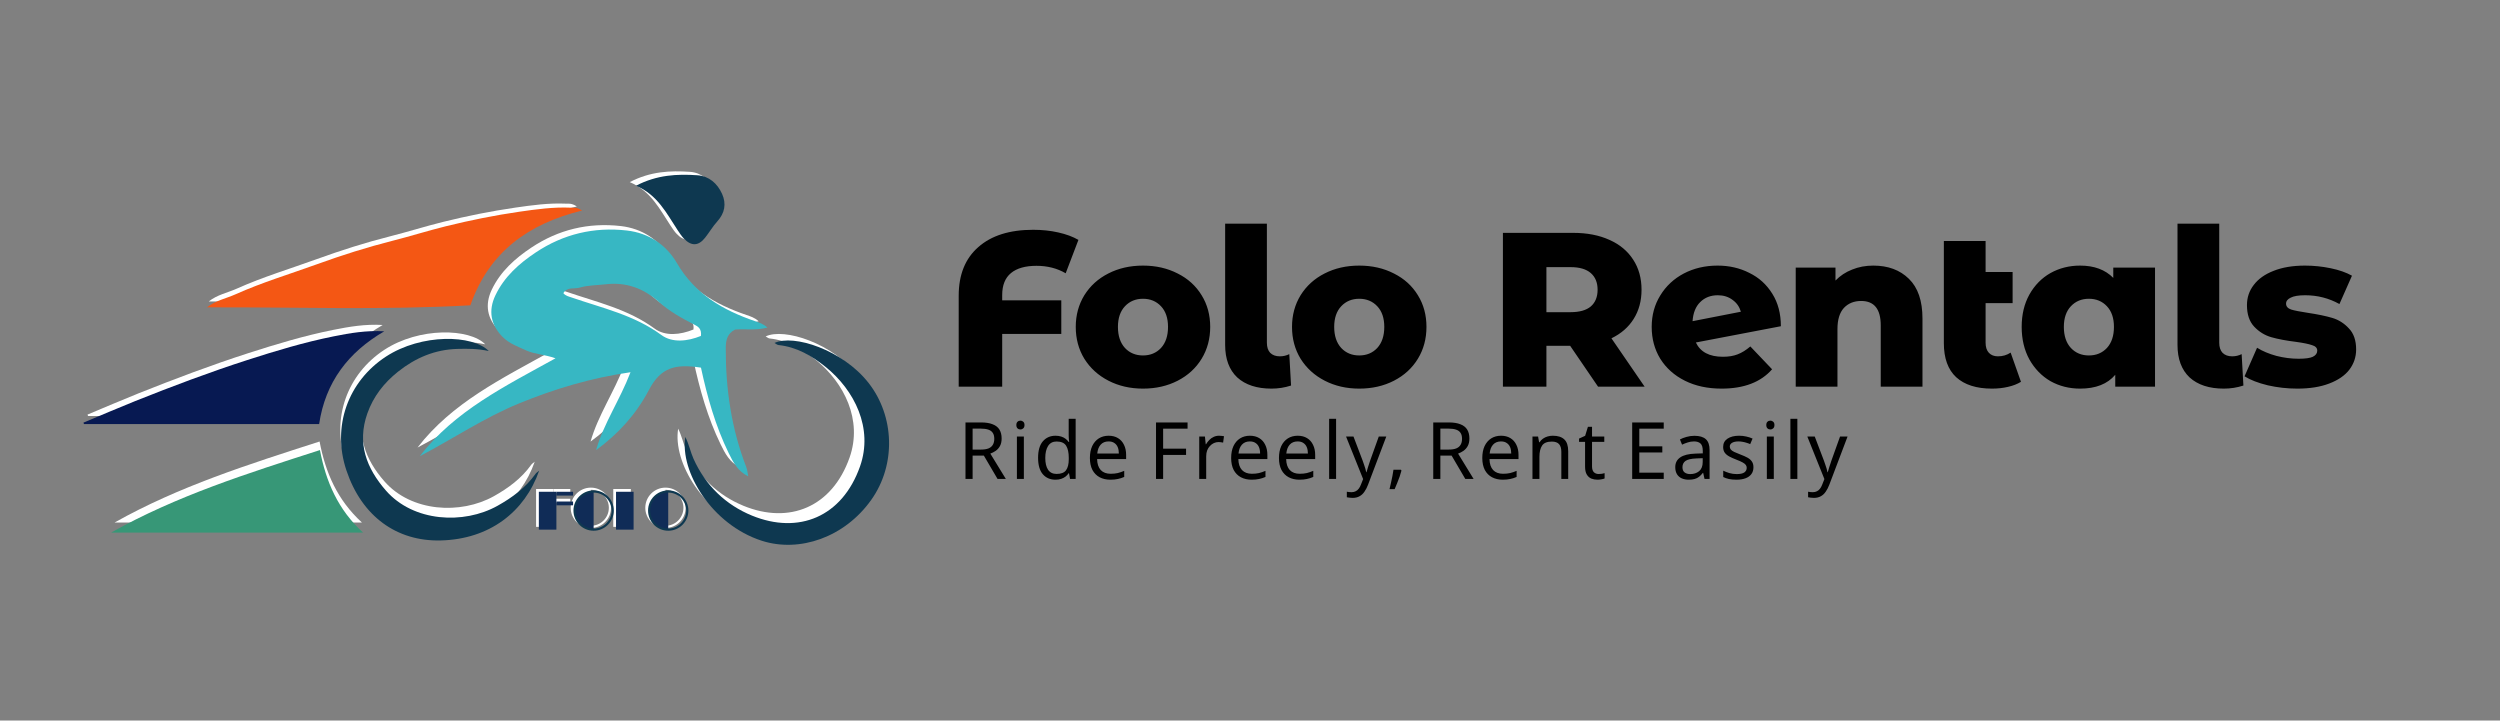 <svg width="569" height="164" viewBox="0 0 569 164" fill="none" xmlns="http://www.w3.org/2000/svg">
<rect x="0" y="0" width="569" height="164" fill="#808080" stroke="none"/>
<path d="M129.802 111.297H126.008V112.164H129.802V111.297Z" fill="white"/>
<path d="M129.802 113.515H126.008V114.381H129.802V113.515Z" fill="white"/>
<path d="M151.46 119.915C149.061 119.915 147.12 117.968 147.12 115.575C147.12 113.182 149.067 111.234 151.46 111.234V119.921V119.915Z" fill="white"/>
<path d="M151.46 119.915C153.857 119.915 155.8 117.972 155.8 115.575C155.8 113.178 153.857 111.234 151.46 111.234C149.063 111.234 147.12 113.178 147.12 115.575C147.12 117.972 149.063 119.915 151.46 119.915Z" stroke="white" stroke-width="0.5" stroke-miterlimit="10"/>
<path d="M134.481 119.915C132.082 119.915 130.141 117.968 130.141 115.575C130.141 113.182 132.088 111.234 134.481 111.234V119.921V119.915Z" fill="white"/>
<path d="M134.481 119.915C136.879 119.915 138.822 117.972 138.822 115.575C138.822 113.178 136.879 111.234 134.481 111.234C132.084 111.234 130.141 113.178 130.141 115.575C130.141 117.972 132.084 119.915 134.481 119.915Z" stroke="white" stroke-width="0.5" stroke-miterlimit="10"/>
<path d="M126.008 111.297H122.013V119.915H126.008V111.297Z" fill="white"/>
<path d="M143.577 111.297H139.582V119.915H143.577V111.297Z" fill="white"/>
<path d="M172.67 73.123C170.097 73.828 167.717 73.383 165.444 73.575C163.708 74.493 163.383 75.922 163.376 77.724C163.343 86.865 164.646 95.753 167.963 104.309C168.189 104.901 168.236 105.559 168.402 106.357C166.022 105.22 164.998 103.133 164.008 101.118C161.056 95.069 159.254 88.627 157.838 82.078C152.161 81.214 148.903 81.939 146.197 87.091C143.372 92.483 139.357 96.89 134.41 100.507C136.126 94.497 139.729 89.331 142.102 83.102C133.247 84.385 125.156 86.818 117.258 90.049C109.46 93.24 102.48 97.954 95.027 101.863C102.859 91.711 114.081 86.233 125.349 79.991C122.816 79.1 120.682 79.1 118.794 78.229C116.959 77.385 115.038 76.72 113.549 75.231C110.863 72.538 110.305 69.334 111.927 65.93C113.914 61.762 117.225 58.823 120.948 56.344C127.111 52.242 133.938 50.613 141.298 51.451C146.164 52.009 150.067 54.608 152.433 58.677C156.469 65.604 162.678 69.228 169.884 71.687C170.815 72.006 171.739 72.286 172.65 73.097L172.67 73.123ZM157.832 74.991C158.024 73.396 157.2 72.891 156.296 72.439C153.497 71.022 150.765 69.474 148.411 67.379C145.001 64.348 141.098 62.919 136.525 63.464C134.59 63.69 132.589 63.657 130.754 64.208C129.577 64.561 127.942 63.962 127.104 65.451C127.623 66.056 128.281 66.176 128.886 66.389C135.76 68.762 142.907 70.318 148.996 74.792C151.429 76.58 154.813 76.221 157.825 74.998L157.832 74.991Z" fill="white"/>
<path d="M131.286 46.989C119.213 49.961 110.471 56.303 106.336 68.156C86.744 69.26 67.139 68.535 47.507 68.615C49.429 67.073 51.782 66.641 53.903 65.69C59.826 63.031 66.049 61.169 72.138 58.962C77.623 56.974 83.194 55.2 88.872 53.764C92.887 52.746 96.843 51.496 100.865 50.499C106.289 49.156 111.748 48.059 117.279 47.255C121.095 46.703 124.904 46.178 128.773 46.351C129.405 46.377 130.07 46.191 131.286 46.989Z" fill="white"/>
<path d="M87.09 73.974C79.079 78.634 73.96 85.289 72.557 94.682H20.031C19.997 94.576 19.958 94.47 19.924 94.356C23.787 92.748 27.629 91.086 31.512 89.53C39.769 86.239 48.079 83.095 56.542 80.369C62.877 78.328 69.246 76.407 75.801 75.091C79.478 74.353 83.127 73.728 87.096 73.967L87.09 73.974Z" fill="white"/>
<path d="M72.737 100.486C74.086 107.573 76.772 113.796 82.376 118.928H26.074C40.666 110.718 56.502 105.712 72.737 100.486Z" fill="white"/>
<path d="M174.266 76.567C178.501 74.552 189.503 78.096 195.294 85.522C201.057 92.908 201.476 103.737 195.859 111.629C189.909 119.992 179.837 123.456 171.42 120.743C160.172 117.113 153.098 105.233 154.348 97.561C155.212 99.33 155.512 100.958 156.17 102.428C158.869 108.431 163.389 112.732 169.246 115.132C179.617 119.374 189.37 115.465 193.366 104.136C196.371 95.607 192.136 87.124 185.68 81.918C182.602 79.439 179.225 77.464 175.15 77.032C174.857 76.999 174.591 76.746 174.266 76.573V76.567Z" fill="white"/>
<path d="M121.706 105.074C118.475 114.321 110.591 120.404 99.721 120.677C89.895 120.923 82.097 115.298 78.653 105.04C75.349 95.208 79.026 85.15 87.462 79.625C95.453 74.4 106.901 74.719 110.444 78.368C107.938 77.823 105.698 77.837 103.457 77.896C98.431 78.029 94.07 79.884 90.174 82.982C87.043 85.482 84.663 88.507 83.32 92.323C80.98 98.971 83.121 104.549 87.482 109.541C93.605 116.548 104.833 117.167 112.406 112.932C115.683 111.097 118.681 108.896 120.902 105.785C121.068 105.552 121.347 105.386 121.713 105.074H121.706Z" fill="white"/>
<path d="M143.326 41.452C148.046 38.992 152.54 38.806 157.047 39.111C159.633 39.291 161.501 40.933 162.552 43.267C163.549 45.487 163.163 47.561 161.482 49.423C160.478 50.533 159.713 51.849 158.789 53.026C157.3 54.927 155.718 55.007 154.036 53.258C153.497 52.7 153.065 52.029 152.633 51.377C150.16 47.641 148.159 43.492 143.332 41.445L143.326 41.452Z" fill="white"/>
<path d="M174.654 74.549C172.032 75.267 169.606 74.813 167.29 75.009C165.521 75.944 165.189 77.401 165.183 79.237C165.149 88.552 166.477 97.61 169.857 106.329C170.087 106.931 170.135 107.602 170.304 108.415C167.879 107.257 166.836 105.129 165.826 103.077C162.818 96.912 160.982 90.347 159.539 83.674C153.754 82.793 150.434 83.532 147.677 88.782C144.798 94.276 140.706 98.768 135.666 102.453C137.413 96.329 141.085 91.065 143.504 84.718C134.48 86.025 126.235 88.504 118.187 91.797C110.24 95.049 103.127 99.852 95.533 103.835C103.513 93.491 114.949 87.908 126.432 81.547C123.851 80.639 121.676 80.639 119.752 79.752C117.882 78.891 115.924 78.214 114.407 76.696C111.67 73.953 111.101 70.687 112.754 67.219C114.779 62.971 118.153 59.977 121.947 57.45C128.227 53.27 135.185 51.61 142.684 52.464C147.643 53.033 151.62 55.681 154.032 59.828C158.144 66.887 164.471 70.579 171.815 73.085C172.763 73.411 173.705 73.695 174.633 74.522L174.654 74.549ZM159.533 76.452C159.729 74.826 158.889 74.312 157.968 73.851C155.116 72.408 152.331 70.829 149.933 68.695C146.458 65.606 142.481 64.15 137.82 64.705C135.849 64.936 133.809 64.902 131.94 65.464C130.74 65.823 129.074 65.213 128.22 66.731C128.749 67.347 129.419 67.469 130.036 67.686C137.041 70.105 144.324 71.69 150.529 76.249C153.009 78.072 156.457 77.706 159.526 76.459L159.533 76.452Z" fill="#37B7C3"/>
<path d="M132.482 47.918C120.179 50.946 111.27 57.409 107.057 69.488C87.092 70.613 67.113 69.874 47.108 69.956C49.066 68.384 51.464 67.944 53.625 66.975C59.661 64.265 66.002 62.368 72.208 60.119C77.797 58.093 83.474 56.285 89.26 54.821C93.352 53.785 97.382 52.511 101.481 51.495C107.009 50.126 112.571 49.009 118.208 48.189C122.096 47.627 125.978 47.091 129.921 47.267C130.565 47.295 131.242 47.105 132.482 47.918Z" fill="#F45714"/>
<path d="M87.444 75.416C79.281 80.165 74.064 86.947 72.635 96.519H19.108C19.075 96.411 19.034 96.302 19 96.187C22.936 94.548 26.852 92.854 30.808 91.269C39.222 87.915 47.691 84.711 56.315 81.933C62.771 79.853 69.261 77.896 75.941 76.554C79.687 75.802 83.406 75.165 87.451 75.409L87.444 75.416Z" fill="#071952"/>
<path d="M72.818 102.434C74.193 109.655 76.93 115.996 82.641 121.226H25.267C40.137 112.86 56.274 107.758 72.818 102.434Z" fill="#379777"/>
<path d="M176.28 78.058C180.595 76.005 191.807 79.616 197.708 87.183C203.582 94.71 204.008 105.746 198.284 113.787C192.221 122.31 181.957 125.839 173.38 123.075C161.918 119.376 154.71 107.27 155.983 99.452C156.864 101.254 157.169 102.914 157.839 104.411C160.59 110.529 165.197 114.912 171.165 117.357C181.734 121.68 191.672 117.696 195.743 106.152C198.806 97.46 194.49 88.816 187.912 83.511C184.775 80.984 181.334 78.972 177.181 78.532C176.883 78.498 176.612 78.241 176.28 78.065V78.058Z" fill="#0E3850"/>
<path d="M122.72 107.107C119.427 116.531 111.393 122.73 100.316 123.007C90.303 123.258 82.356 117.527 78.847 107.073C75.48 97.054 79.227 86.804 87.824 81.174C95.967 75.849 107.633 76.174 111.243 79.894C108.689 79.338 106.406 79.352 104.123 79.413C99.002 79.548 94.558 81.438 90.588 84.595C87.397 87.142 84.972 90.225 83.603 94.114C81.218 100.888 83.4 106.572 87.844 111.66C94.083 118.8 105.526 119.43 113.242 115.115C116.582 113.245 119.637 111.003 121.9 107.832C122.069 107.595 122.354 107.426 122.726 107.107H122.72Z" fill="#0E3850"/>
<path d="M144.75 42.275C149.56 39.768 154.14 39.578 158.733 39.89C161.369 40.073 163.272 41.746 164.343 44.124C165.359 46.387 164.966 48.501 163.252 50.397C162.229 51.529 161.45 52.87 160.508 54.069C158.991 56.007 157.378 56.088 155.664 54.306C155.116 53.737 154.675 53.053 154.235 52.389C151.715 48.582 149.676 44.354 144.757 42.268L144.75 42.275Z" fill="#0E3850"/>
<path d="M130.43 111.927H126.636V112.794H130.43V111.927Z" fill="#102C57"/>
<path d="M130.43 114.144H126.636V115.01H130.43V114.144Z" fill="#102C57"/>
<path d="M152.088 120.544C149.688 120.544 147.748 118.597 147.748 116.204C147.748 113.81 149.695 111.863 152.088 111.863V120.55V120.544Z" fill="#102C57"/>
<path d="M152.088 120.544C154.485 120.544 156.428 118.601 156.428 116.204C156.428 113.807 154.485 111.863 152.088 111.863C149.691 111.863 147.748 113.807 147.748 116.204C147.748 118.601 149.691 120.544 152.088 120.544Z" stroke="#0E3850" stroke-width="0.5" stroke-miterlimit="10"/>
<path d="M135.109 120.544C132.71 120.544 130.769 118.597 130.769 116.204C130.769 113.81 132.716 111.863 135.109 111.863V120.55V120.544Z" fill="#102C57"/>
<path d="M135.109 120.544C137.507 120.544 139.45 118.601 139.45 116.204C139.45 113.807 137.507 111.863 135.109 111.863C132.712 111.863 130.769 113.807 130.769 116.204C130.769 118.601 132.712 120.544 135.109 120.544Z" stroke="#0E3850" stroke-width="0.5" stroke-miterlimit="10"/>
<path d="M126.636 111.927H122.641V120.545H126.636V111.927Z" fill="#102C57"/>
<path d="M144.205 111.927H140.21V120.545H144.205V111.927Z" fill="#102C57"/>
<path d="M223.292 96.148C224.36 96.148 225.236 96.286 225.92 96.562C226.616 96.826 227.132 97.228 227.468 97.768C227.804 98.308 227.972 98.986 227.972 99.802C227.972 100.486 227.846 101.056 227.594 101.512C227.342 101.968 227.018 102.334 226.622 102.61C226.238 102.874 225.83 103.084 225.398 103.24L228.926 109H227.036L223.922 103.69H221.366V109H219.746V96.148H223.292ZM223.202 97.552H221.366V102.322H223.292C223.988 102.322 224.558 102.232 225.002 102.052C225.446 101.86 225.77 101.584 225.974 101.224C226.19 100.864 226.298 100.414 226.298 99.874C226.298 99.31 226.184 98.86 225.956 98.524C225.74 98.188 225.404 97.942 224.948 97.786C224.492 97.63 223.91 97.552 223.202 97.552ZM233.031 99.352V109H231.447V99.352H233.031ZM232.257 95.734C232.497 95.734 232.707 95.818 232.887 95.986C233.079 96.142 233.175 96.394 233.175 96.742C233.175 97.078 233.079 97.33 232.887 97.498C232.707 97.666 232.497 97.75 232.257 97.75C231.993 97.75 231.771 97.666 231.591 97.498C231.411 97.33 231.321 97.078 231.321 96.742C231.321 96.394 231.411 96.142 231.591 95.986C231.771 95.818 231.993 95.734 232.257 95.734ZM240.228 109.18C239.028 109.18 238.068 108.766 237.348 107.938C236.628 107.098 236.268 105.85 236.268 104.194C236.268 102.538 236.628 101.29 237.348 100.45C238.08 99.598 239.046 99.172 240.246 99.172C240.75 99.172 241.188 99.238 241.56 99.37C241.932 99.49 242.256 99.658 242.532 99.874C242.808 100.09 243.042 100.33 243.234 100.594H243.342C243.33 100.438 243.306 100.21 243.27 99.91C243.246 99.598 243.234 99.352 243.234 99.172V95.32H244.818V109H243.54L243.306 107.704H243.234C243.042 107.98 242.808 108.232 242.532 108.46C242.256 108.676 241.926 108.85 241.542 108.982C241.17 109.114 240.732 109.18 240.228 109.18ZM240.48 107.866C241.5 107.866 242.214 107.59 242.622 107.038C243.042 106.474 243.252 105.628 243.252 104.5V104.212C243.252 103.012 243.054 102.094 242.658 101.458C242.262 100.81 241.53 100.486 240.462 100.486C239.61 100.486 238.968 100.828 238.536 101.512C238.116 102.184 237.906 103.09 237.906 104.23C237.906 105.382 238.116 106.276 238.536 106.912C238.968 107.548 239.616 107.866 240.48 107.866ZM252.328 99.172C253.156 99.172 253.864 99.352 254.452 99.712C255.052 100.072 255.508 100.582 255.82 101.242C256.144 101.89 256.306 102.652 256.306 103.528V104.482H249.7C249.724 105.574 250 106.408 250.528 106.984C251.068 107.548 251.818 107.83 252.778 107.83C253.39 107.83 253.93 107.776 254.398 107.668C254.878 107.548 255.37 107.38 255.874 107.164V108.55C255.382 108.766 254.896 108.922 254.416 109.018C253.936 109.126 253.366 109.18 252.706 109.18C251.794 109.18 250.984 108.994 250.276 108.622C249.58 108.25 249.034 107.698 248.638 106.966C248.254 106.222 248.062 105.316 248.062 104.248C248.062 103.192 248.236 102.286 248.584 101.53C248.944 100.774 249.442 100.192 250.078 99.784C250.726 99.376 251.476 99.172 252.328 99.172ZM252.31 100.468C251.554 100.468 250.954 100.714 250.51 101.206C250.078 101.686 249.82 102.358 249.736 103.222H254.65C254.65 102.67 254.566 102.19 254.398 101.782C254.23 101.374 253.972 101.056 253.624 100.828C253.288 100.588 252.85 100.468 252.31 100.468ZM264.728 109H263.108V96.148H270.29V97.57H264.728V102.124H269.948V103.546H264.728V109ZM277.446 99.172C277.626 99.172 277.818 99.184 278.022 99.208C278.238 99.22 278.424 99.244 278.58 99.28L278.382 100.738C278.226 100.702 278.052 100.672 277.86 100.648C277.68 100.624 277.506 100.612 277.338 100.612C276.966 100.612 276.612 100.69 276.276 100.846C275.94 101.002 275.64 101.224 275.376 101.512C275.112 101.788 274.902 102.124 274.746 102.52C274.602 102.916 274.53 103.36 274.53 103.852V109H272.946V99.352H274.242L274.422 101.116H274.494C274.698 100.756 274.944 100.432 275.232 100.144C275.52 99.844 275.85 99.61 276.222 99.442C276.594 99.262 277.002 99.172 277.446 99.172ZM284.476 99.172C285.304 99.172 286.012 99.352 286.6 99.712C287.2 100.072 287.656 100.582 287.968 101.242C288.292 101.89 288.454 102.652 288.454 103.528V104.482H281.848C281.872 105.574 282.148 106.408 282.676 106.984C283.216 107.548 283.966 107.83 284.926 107.83C285.538 107.83 286.078 107.776 286.546 107.668C287.026 107.548 287.518 107.38 288.022 107.164V108.55C287.53 108.766 287.044 108.922 286.564 109.018C286.084 109.126 285.514 109.18 284.854 109.18C283.942 109.18 283.132 108.994 282.424 108.622C281.728 108.25 281.182 107.698 280.786 106.966C280.402 106.222 280.21 105.316 280.21 104.248C280.21 103.192 280.384 102.286 280.732 101.53C281.092 100.774 281.59 100.192 282.226 99.784C282.874 99.376 283.624 99.172 284.476 99.172ZM284.458 100.468C283.702 100.468 283.102 100.714 282.658 101.206C282.226 101.686 281.968 102.358 281.884 103.222H286.798C286.798 102.67 286.714 102.19 286.546 101.782C286.378 101.374 286.12 101.056 285.772 100.828C285.436 100.588 284.998 100.468 284.458 100.468ZM295.356 99.172C296.184 99.172 296.892 99.352 297.48 99.712C298.08 100.072 298.536 100.582 298.848 101.242C299.172 101.89 299.334 102.652 299.334 103.528V104.482H292.728C292.752 105.574 293.028 106.408 293.556 106.984C294.096 107.548 294.846 107.83 295.806 107.83C296.418 107.83 296.958 107.776 297.426 107.668C297.906 107.548 298.398 107.38 298.902 107.164V108.55C298.41 108.766 297.924 108.922 297.444 109.018C296.964 109.126 296.394 109.18 295.734 109.18C294.822 109.18 294.012 108.994 293.304 108.622C292.608 108.25 292.062 107.698 291.666 106.966C291.282 106.222 291.09 105.316 291.09 104.248C291.09 103.192 291.264 102.286 291.612 101.53C291.972 100.774 292.47 100.192 293.106 99.784C293.754 99.376 294.504 99.172 295.356 99.172ZM295.338 100.468C294.582 100.468 293.982 100.714 293.538 101.206C293.106 101.686 292.848 102.358 292.764 103.222H297.678C297.678 102.67 297.594 102.19 297.426 101.782C297.258 101.374 297 101.056 296.652 100.828C296.316 100.588 295.878 100.468 295.338 100.468ZM304.094 109H302.51V95.32H304.094V109ZM306.359 99.352H308.051L310.139 104.842C310.259 105.166 310.367 105.478 310.463 105.778C310.571 106.078 310.667 106.372 310.751 106.66C310.835 106.936 310.901 107.206 310.949 107.47H311.021C311.093 107.17 311.207 106.78 311.363 106.3C311.519 105.808 311.681 105.316 311.849 104.824L313.811 99.352H315.521L311.363 110.332C311.135 110.932 310.865 111.454 310.553 111.898C310.253 112.354 309.881 112.702 309.437 112.942C309.005 113.194 308.477 113.32 307.853 113.32C307.565 113.32 307.313 113.302 307.097 113.266C306.881 113.242 306.695 113.212 306.539 113.176V111.916C306.671 111.94 306.827 111.964 307.007 111.988C307.199 112.012 307.397 112.024 307.601 112.024C307.973 112.024 308.291 111.952 308.555 111.808C308.831 111.676 309.065 111.478 309.257 111.214C309.449 110.962 309.611 110.662 309.743 110.314L310.247 109.036L306.359 99.352ZM318.972 107.11C318.864 107.53 318.726 107.986 318.558 108.478C318.39 108.97 318.204 109.456 318 109.936C317.808 110.428 317.616 110.89 317.424 111.322H316.254C316.374 110.866 316.488 110.374 316.596 109.846C316.716 109.33 316.824 108.82 316.92 108.316C317.016 107.8 317.094 107.332 317.154 106.912H318.846L318.972 107.11ZM329.754 96.148C330.822 96.148 331.698 96.286 332.382 96.562C333.078 96.826 333.594 97.228 333.93 97.768C334.266 98.308 334.434 98.986 334.434 99.802C334.434 100.486 334.308 101.056 334.056 101.512C333.804 101.968 333.48 102.334 333.084 102.61C332.7 102.874 332.292 103.084 331.86 103.24L335.388 109H333.498L330.384 103.69H327.828V109H326.208V96.148H329.754ZM329.664 97.552H327.828V102.322H329.754C330.45 102.322 331.02 102.232 331.464 102.052C331.908 101.86 332.232 101.584 332.436 101.224C332.652 100.864 332.76 100.414 332.76 99.874C332.76 99.31 332.646 98.86 332.418 98.524C332.202 98.188 331.866 97.942 331.41 97.786C330.954 97.63 330.372 97.552 329.664 97.552ZM341.635 99.172C342.463 99.172 343.171 99.352 343.759 99.712C344.359 100.072 344.815 100.582 345.127 101.242C345.451 101.89 345.613 102.652 345.613 103.528V104.482H339.007C339.031 105.574 339.307 106.408 339.835 106.984C340.375 107.548 341.125 107.83 342.085 107.83C342.697 107.83 343.237 107.776 343.705 107.668C344.185 107.548 344.677 107.38 345.181 107.164V108.55C344.689 108.766 344.203 108.922 343.723 109.018C343.243 109.126 342.673 109.18 342.013 109.18C341.101 109.18 340.291 108.994 339.583 108.622C338.887 108.25 338.341 107.698 337.945 106.966C337.561 106.222 337.369 105.316 337.369 104.248C337.369 103.192 337.543 102.286 337.891 101.53C338.251 100.774 338.749 100.192 339.385 99.784C340.033 99.376 340.783 99.172 341.635 99.172ZM341.617 100.468C340.861 100.468 340.261 100.714 339.817 101.206C339.385 101.686 339.127 102.358 339.043 103.222H343.957C343.957 102.67 343.873 102.19 343.705 101.782C343.537 101.374 343.279 101.056 342.931 100.828C342.595 100.588 342.157 100.468 341.617 100.468ZM353.433 99.172C354.585 99.172 355.455 99.454 356.043 100.018C356.631 100.57 356.925 101.47 356.925 102.718V109H355.359V102.826C355.359 102.046 355.185 101.464 354.837 101.08C354.489 100.696 353.943 100.504 353.199 100.504C352.131 100.504 351.393 100.804 350.985 101.404C350.577 102.004 350.373 102.868 350.373 103.996V109H348.789V99.352H350.067L350.301 100.666H350.391C350.607 100.33 350.871 100.054 351.183 99.838C351.507 99.61 351.861 99.442 352.245 99.334C352.629 99.226 353.025 99.172 353.433 99.172ZM363.858 107.884C364.098 107.884 364.344 107.866 364.596 107.83C364.848 107.782 365.052 107.734 365.208 107.686V108.892C365.04 108.976 364.8 109.042 364.488 109.09C364.176 109.15 363.876 109.18 363.588 109.18C363.084 109.18 362.616 109.096 362.184 108.928C361.764 108.748 361.422 108.442 361.158 108.01C360.894 107.578 360.762 106.972 360.762 106.192V100.576H359.394V99.82L360.78 99.19L361.41 97.138H362.346V99.352H365.136V100.576H362.346V106.156C362.346 106.744 362.484 107.182 362.76 107.47C363.048 107.746 363.414 107.884 363.858 107.884ZM378.667 109H371.485V96.148H378.667V97.57H373.105V101.584H378.343V102.988H373.105V107.578H378.667V109ZM385.645 99.19C386.821 99.19 387.691 99.448 388.255 99.964C388.819 100.48 389.101 101.302 389.101 102.43V109H387.949L387.643 107.632H387.571C387.295 107.98 387.007 108.274 386.707 108.514C386.419 108.742 386.083 108.91 385.699 109.018C385.327 109.126 384.871 109.18 384.331 109.18C383.755 109.18 383.233 109.078 382.765 108.874C382.309 108.67 381.949 108.358 381.685 107.938C381.421 107.506 381.289 106.966 381.289 106.318C381.289 105.358 381.667 104.62 382.423 104.104C383.179 103.576 384.343 103.288 385.915 103.24L387.553 103.186V102.61C387.553 101.806 387.379 101.248 387.031 100.936C386.683 100.624 386.191 100.468 385.555 100.468C385.051 100.468 384.571 100.546 384.115 100.702C383.659 100.846 383.233 101.014 382.837 101.206L382.351 100.018C382.771 99.79 383.269 99.598 383.845 99.442C384.421 99.274 385.021 99.19 385.645 99.19ZM386.113 104.338C384.913 104.386 384.079 104.578 383.611 104.914C383.155 105.25 382.927 105.724 382.927 106.336C382.927 106.876 383.089 107.272 383.413 107.524C383.749 107.776 384.175 107.902 384.691 107.902C385.507 107.902 386.185 107.68 386.725 107.236C387.265 106.78 387.535 106.084 387.535 105.148V104.284L386.113 104.338ZM399.083 106.336C399.083 106.96 398.927 107.482 398.615 107.902C398.303 108.322 397.859 108.64 397.283 108.856C396.707 109.072 396.023 109.18 395.231 109.18C394.559 109.18 393.977 109.126 393.485 109.018C393.005 108.91 392.579 108.76 392.207 108.568V107.128C392.591 107.32 393.053 107.5 393.593 107.668C394.145 107.824 394.703 107.902 395.267 107.902C396.071 107.902 396.653 107.776 397.013 107.524C397.373 107.26 397.553 106.912 397.553 106.48C397.553 106.24 397.487 106.024 397.355 105.832C397.223 105.64 396.983 105.448 396.635 105.256C396.299 105.064 395.813 104.848 395.177 104.608C394.553 104.368 394.019 104.128 393.575 103.888C393.131 103.648 392.789 103.36 392.549 103.024C392.309 102.688 392.189 102.256 392.189 101.728C392.189 100.912 392.519 100.282 393.179 99.838C393.851 99.394 394.727 99.172 395.807 99.172C396.395 99.172 396.941 99.232 397.445 99.352C397.961 99.46 398.441 99.616 398.885 99.82L398.345 101.08C398.081 100.96 397.799 100.858 397.499 100.774C397.211 100.678 396.917 100.606 396.617 100.558C396.317 100.498 396.011 100.468 395.699 100.468C395.051 100.468 394.553 100.576 394.205 100.792C393.869 100.996 393.701 101.278 393.701 101.638C393.701 101.902 393.779 102.13 393.935 102.322C394.091 102.502 394.349 102.682 394.709 102.862C395.081 103.03 395.573 103.234 396.185 103.474C396.797 103.702 397.319 103.936 397.751 104.176C398.183 104.416 398.513 104.71 398.741 105.058C398.969 105.394 399.083 105.82 399.083 106.336ZM403.718 99.352V109H402.134V99.352H403.718ZM402.944 95.734C403.184 95.734 403.394 95.818 403.574 95.986C403.766 96.142 403.862 96.394 403.862 96.742C403.862 97.078 403.766 97.33 403.574 97.498C403.394 97.666 403.184 97.75 402.944 97.75C402.68 97.75 402.458 97.666 402.278 97.498C402.098 97.33 402.008 97.078 402.008 96.742C402.008 96.394 402.098 96.142 402.278 95.986C402.458 95.818 402.68 95.734 402.944 95.734ZM409.079 109H407.495V95.32H409.079V109ZM411.344 99.352H413.036L415.124 104.842C415.244 105.166 415.352 105.478 415.448 105.778C415.556 106.078 415.652 106.372 415.736 106.66C415.82 106.936 415.886 107.206 415.934 107.47H416.006C416.078 107.17 416.192 106.78 416.348 106.3C416.504 105.808 416.666 105.316 416.834 104.824L418.796 99.352H420.506L416.348 110.332C416.12 110.932 415.85 111.454 415.538 111.898C415.238 112.354 414.866 112.702 414.422 112.942C413.99 113.194 413.462 113.32 412.838 113.32C412.55 113.32 412.298 113.302 412.082 113.266C411.866 113.242 411.68 113.212 411.524 113.176V111.916C411.656 111.94 411.812 111.964 411.992 111.988C412.184 112.012 412.382 112.024 412.586 112.024C412.958 112.024 413.276 111.952 413.54 111.808C413.816 111.676 414.05 111.478 414.242 111.214C414.434 110.962 414.596 110.662 414.728 110.314L415.232 109.036L411.344 99.352Z" fill="#000"/>
<path d="M235.9 60.5C233.367 60.5 231.433 61.05 230.1 62.15C228.767 63.25 228.1 64.917 228.1 67.15V68.35H241.55V76H228.1V88H218.2V67.3C218.2 62.533 219.683 58.85 222.65 56.25C225.617 53.617 229.783 52.3 235.15 52.3C237.183 52.3 239.083 52.5 240.85 52.9C242.65 53.3 244.183 53.867 245.45 54.6L242.55 62.2C240.617 61.067 238.4 60.5 235.9 60.5ZM260.142 88.45C257.242 88.45 254.626 87.85 252.292 86.65C249.959 85.45 248.126 83.783 246.792 81.65C245.492 79.517 244.842 77.1 244.842 74.4C244.842 71.733 245.492 69.333 246.792 67.2C248.126 65.067 249.942 63.417 252.242 62.25C254.576 61.05 257.209 60.45 260.142 60.45C263.076 60.45 265.709 61.05 268.042 62.25C270.376 63.417 272.192 65.067 273.492 67.2C274.792 69.3 275.442 71.7 275.442 74.4C275.442 77.1 274.792 79.517 273.492 81.65C272.192 83.783 270.376 85.45 268.042 86.65C265.709 87.85 263.076 88.45 260.142 88.45ZM260.142 80.9C261.809 80.9 263.176 80.333 264.242 79.2C265.309 78.033 265.842 76.433 265.842 74.4C265.842 72.4 265.309 70.833 264.242 69.7C263.176 68.567 261.809 68 260.142 68C258.476 68 257.109 68.567 256.042 69.7C254.976 70.833 254.442 72.4 254.442 74.4C254.442 76.433 254.976 78.033 256.042 79.2C257.109 80.333 258.476 80.9 260.142 80.9ZM289.393 88.45C286.06 88.45 283.46 87.6 281.593 85.9C279.76 84.167 278.843 81.7 278.843 78.5V50.9H288.343V78C288.343 79 288.593 79.767 289.093 80.3C289.626 80.833 290.36 81.1 291.293 81.1C292.06 81.1 292.776 80.933 293.443 80.6L293.843 87.75C292.41 88.217 290.926 88.45 289.393 88.45ZM309.363 88.45C306.463 88.45 303.846 87.85 301.513 86.65C299.18 85.45 297.346 83.783 296.013 81.65C294.713 79.517 294.063 77.1 294.063 74.4C294.063 71.733 294.713 69.333 296.013 67.2C297.346 65.067 299.163 63.417 301.463 62.25C303.796 61.05 306.43 60.45 309.363 60.45C312.296 60.45 314.93 61.05 317.263 62.25C319.596 63.417 321.413 65.067 322.713 67.2C324.013 69.3 324.663 71.7 324.663 74.4C324.663 77.1 324.013 79.517 322.713 81.65C321.413 83.783 319.596 85.45 317.263 86.65C314.93 87.85 312.296 88.45 309.363 88.45ZM309.363 80.9C311.03 80.9 312.396 80.333 313.463 79.2C314.53 78.033 315.063 76.433 315.063 74.4C315.063 72.4 314.53 70.833 313.463 69.7C312.396 68.567 311.03 68 309.363 68C307.696 68 306.33 68.567 305.263 69.7C304.196 70.833 303.663 72.4 303.663 74.4C303.663 76.433 304.196 78.033 305.263 79.2C306.33 80.333 307.696 80.9 309.363 80.9ZM357.364 78.7H351.964V88H342.064V53H358.064C361.231 53 363.981 53.533 366.314 54.6C368.648 55.633 370.448 57.133 371.714 59.1C372.981 61.033 373.614 63.317 373.614 65.95C373.614 68.483 373.014 70.7 371.814 72.6C370.648 74.467 368.964 75.933 366.764 77L374.314 88H363.714L357.364 78.7ZM363.614 65.95C363.614 64.317 363.098 63.05 362.064 62.15C361.031 61.25 359.498 60.8 357.464 60.8H351.964V71.05H357.464C359.498 71.05 361.031 70.617 362.064 69.75C363.098 68.85 363.614 67.583 363.614 65.95ZM392.126 81.2C393.426 81.2 394.543 81.017 395.476 80.65C396.443 80.283 397.41 79.683 398.376 78.85L403.326 84.05C400.76 86.983 396.926 88.45 391.826 88.45C388.66 88.45 385.876 87.85 383.476 86.65C381.076 85.45 379.21 83.783 377.876 81.65C376.576 79.517 375.926 77.1 375.926 74.4C375.926 71.733 376.576 69.35 377.876 67.25C379.176 65.117 380.96 63.45 383.226 62.25C385.526 61.05 388.093 60.45 390.926 60.45C393.56 60.45 395.96 61 398.126 62.1C400.326 63.167 402.076 64.75 403.376 66.85C404.676 68.917 405.326 71.383 405.326 74.25L385.976 77.95C387.01 80.117 389.06 81.2 392.126 81.2ZM390.976 67.2C389.343 67.2 388.01 67.717 386.976 68.75C385.943 69.75 385.36 71.2 385.226 73.1L396.226 70.95C395.893 69.817 395.26 68.917 394.326 68.25C393.393 67.55 392.276 67.2 390.976 67.2ZM426.356 60.45C429.723 60.45 432.423 61.45 434.456 63.45C436.523 65.45 437.556 68.467 437.556 72.5V88H428.056V74.05C428.056 70.35 426.573 68.5 423.606 68.5C421.973 68.5 420.656 69.033 419.656 70.1C418.69 71.167 418.206 72.767 418.206 74.9V88H408.706V60.9H417.756V63.85C418.823 62.75 420.09 61.917 421.556 61.35C423.023 60.75 424.623 60.45 426.356 60.45ZM459.971 86.9C459.171 87.4 458.187 87.783 457.021 88.05C455.887 88.317 454.671 88.45 453.371 88.45C449.837 88.45 447.121 87.583 445.221 85.85C443.354 84.117 442.421 81.533 442.421 78.1V54.85H451.921V61.9H458.071V69H451.921V78C451.921 79 452.171 79.767 452.671 80.3C453.171 80.833 453.854 81.1 454.721 81.1C455.821 81.1 456.787 80.817 457.621 80.25L459.971 86.9ZM490.483 60.9V88H481.433V85.3C479.667 87.4 477 88.45 473.433 88.45C470.967 88.45 468.717 87.883 466.683 86.75C464.683 85.583 463.083 83.933 461.883 81.8C460.717 79.667 460.133 77.2 460.133 74.4C460.133 71.6 460.717 69.15 461.883 67.05C463.083 64.917 464.683 63.283 466.683 62.15C468.717 61.017 470.967 60.45 473.433 60.45C476.633 60.45 479.15 61.383 480.983 63.25V60.9H490.483ZM475.433 80.9C477.1 80.9 478.467 80.333 479.533 79.2C480.6 78.033 481.133 76.433 481.133 74.4C481.133 72.4 480.6 70.833 479.533 69.7C478.467 68.567 477.1 68 475.433 68C473.767 68 472.4 68.567 471.333 69.7C470.267 70.833 469.733 72.4 469.733 74.4C469.733 76.433 470.267 78.033 471.333 79.2C472.4 80.333 473.767 80.9 475.433 80.9ZM506.149 88.45C502.815 88.45 500.215 87.6 498.349 85.9C496.515 84.167 495.599 81.7 495.599 78.5V50.9H505.099V78C505.099 79 505.349 79.767 505.849 80.3C506.382 80.833 507.115 81.1 508.049 81.1C508.815 81.1 509.532 80.933 510.199 80.6L510.599 87.75C509.165 88.217 507.682 88.45 506.149 88.45ZM522.857 88.45C520.59 88.45 518.357 88.2 516.157 87.7C513.957 87.167 512.19 86.483 510.857 85.65L513.707 79.15C514.94 79.917 516.407 80.533 518.107 81C519.807 81.433 521.49 81.65 523.157 81.65C524.69 81.65 525.774 81.5 526.407 81.2C527.074 80.867 527.407 80.4 527.407 79.8C527.407 79.2 527.007 78.783 526.207 78.55C525.44 78.283 524.207 78.033 522.507 77.8C520.34 77.533 518.49 77.183 516.957 76.75C515.457 76.317 514.157 75.517 513.057 74.35C511.957 73.183 511.407 71.55 511.407 69.45C511.407 67.717 511.924 66.183 512.957 64.85C513.99 63.483 515.49 62.417 517.457 61.65C519.457 60.85 521.84 60.45 524.607 60.45C526.574 60.45 528.524 60.65 530.457 61.05C532.39 61.45 534.007 62.017 535.307 62.75L532.457 69.2C530.057 67.867 527.457 67.2 524.657 67.2C523.157 67.2 522.057 67.383 521.357 67.75C520.657 68.083 520.307 68.533 520.307 69.1C520.307 69.733 520.69 70.183 521.457 70.45C522.224 70.683 523.49 70.933 525.257 71.2C527.49 71.533 529.34 71.917 530.807 72.35C532.274 72.783 533.54 73.583 534.607 74.75C535.707 75.883 536.257 77.483 536.257 79.55C536.257 81.25 535.74 82.783 534.707 84.15C533.674 85.483 532.14 86.533 530.107 87.3C528.107 88.067 525.69 88.45 522.857 88.45Z" fill="#000"/>
</svg>
